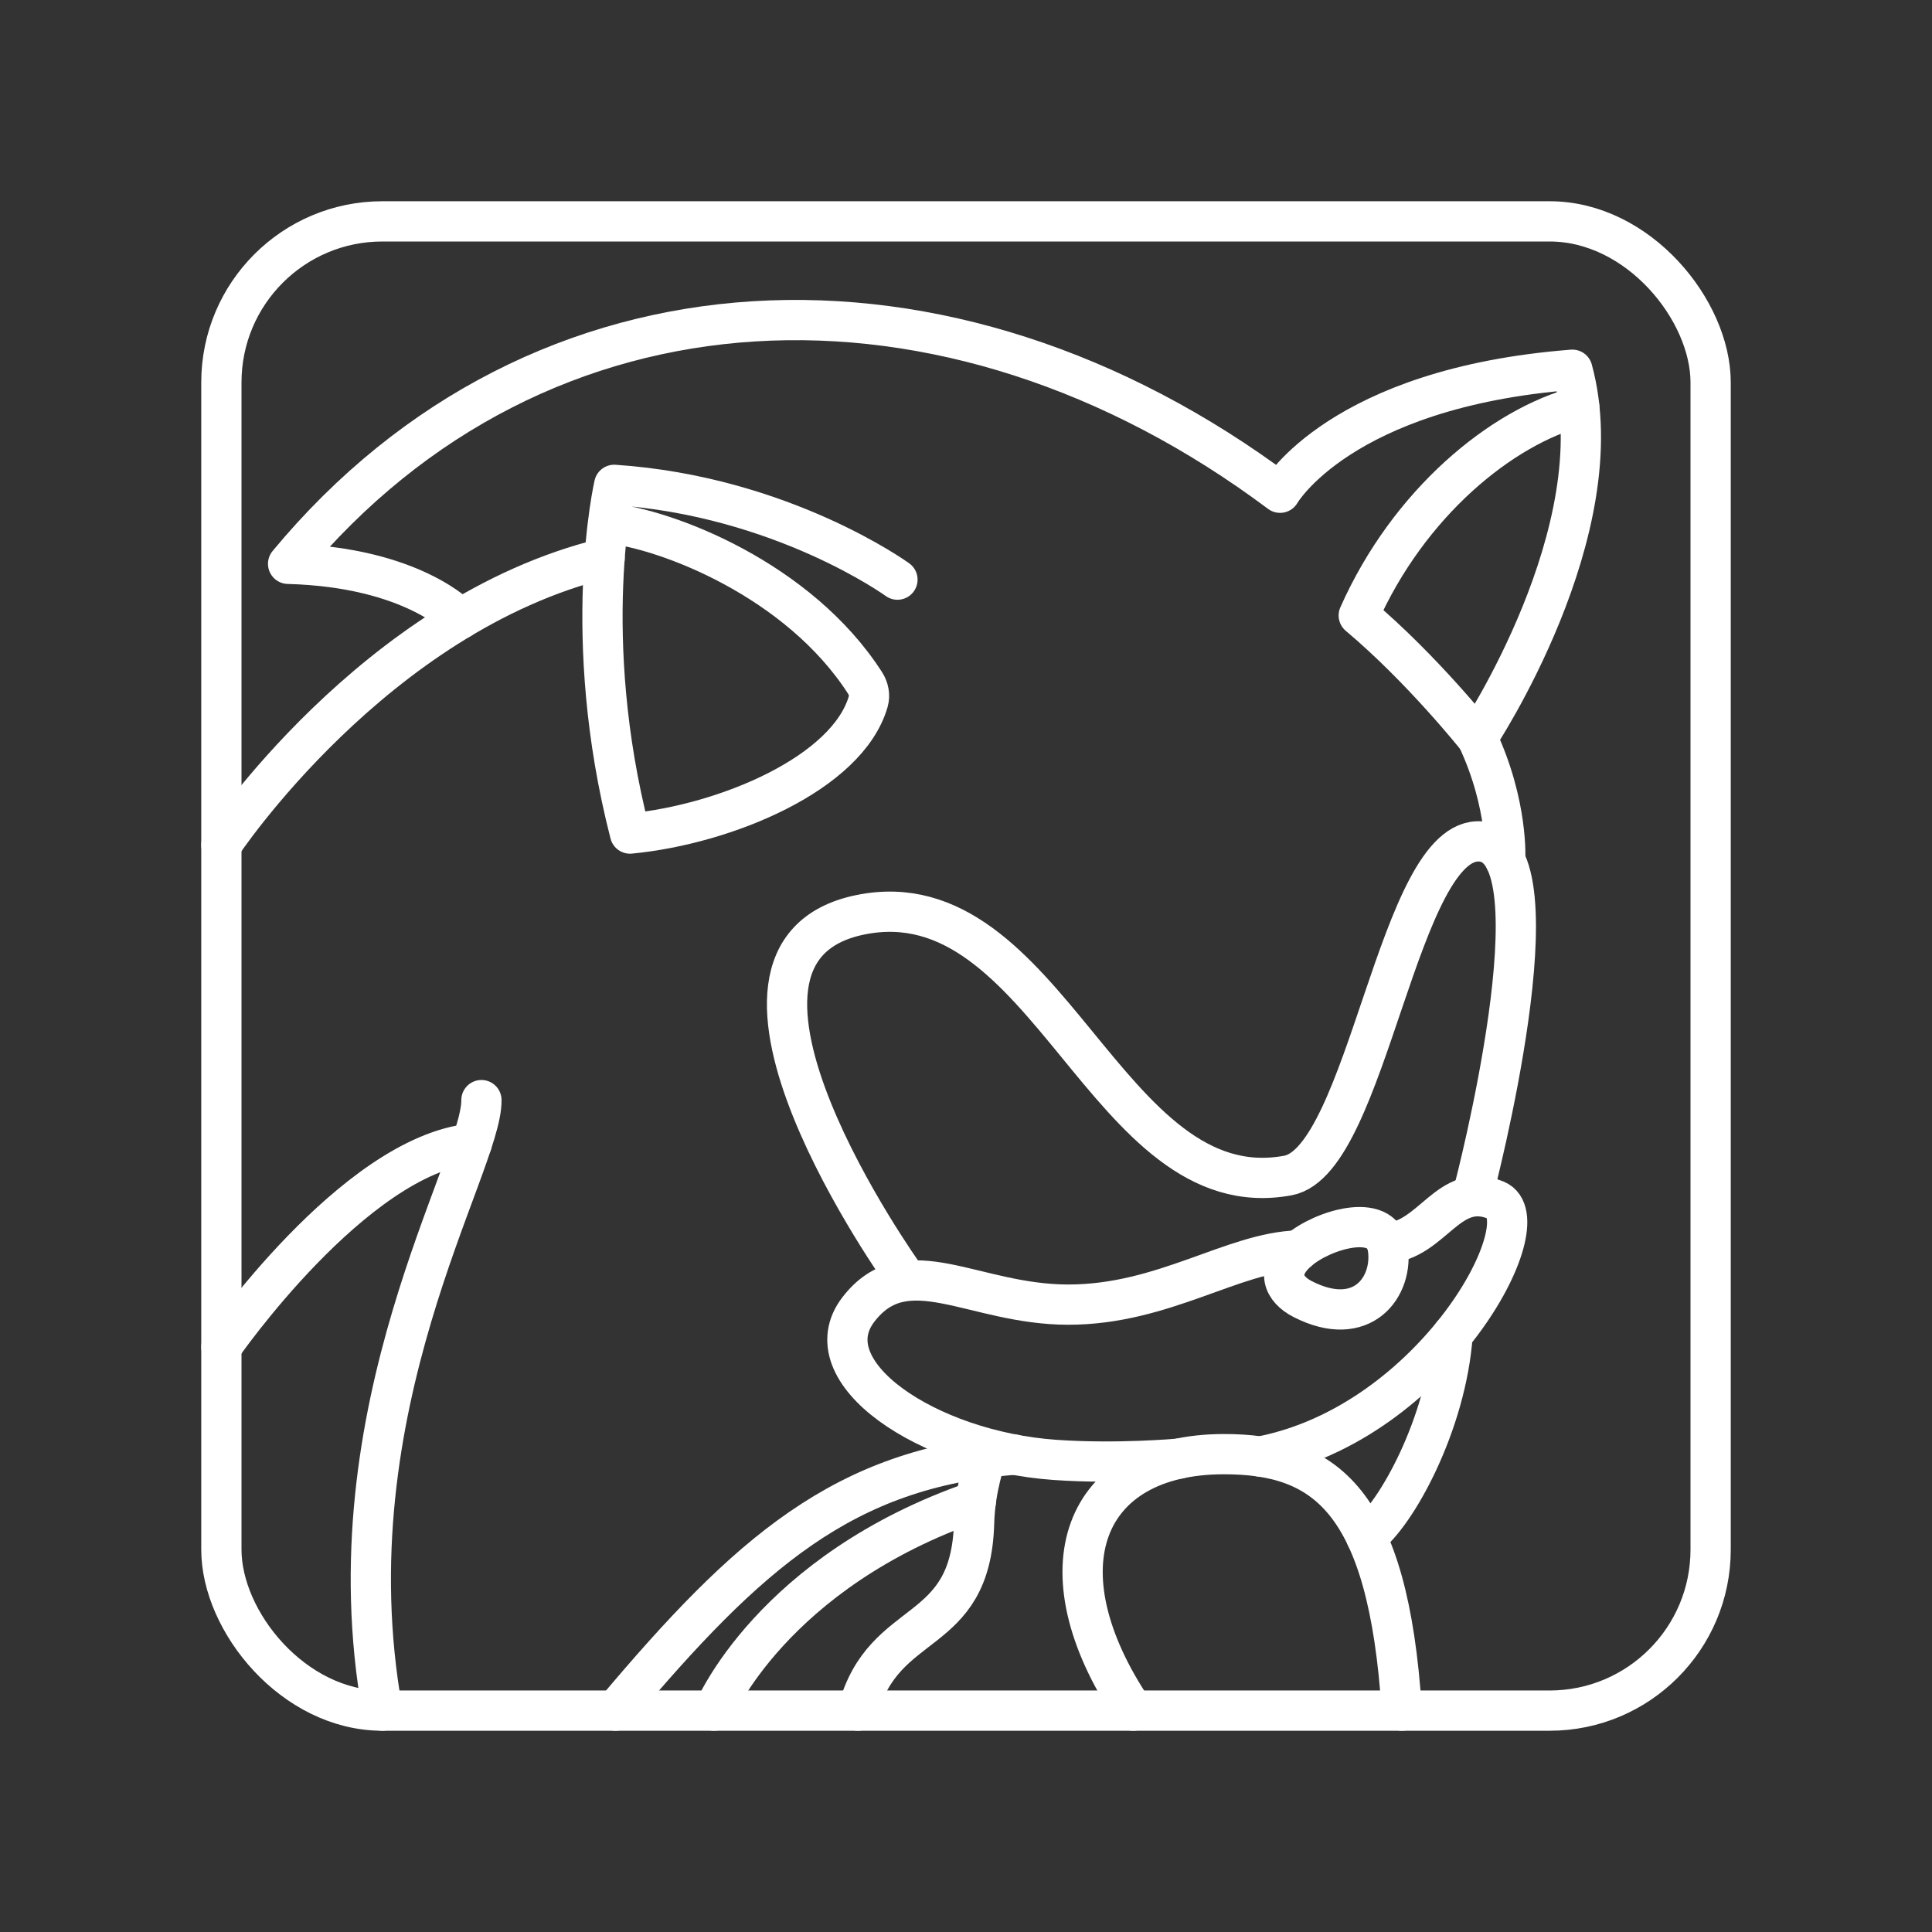 <?xml version="1.0" encoding="UTF-8"?><svg id="b" xmlns="http://www.w3.org/2000/svg" viewBox="0 0 48 48"><rect x="0" y="0" width="48" height="48" fill="#333333" stroke="none"/><defs><style>.c{fill:none;stroke:#fff;stroke-linecap:round;stroke-linejoin:round;}</style></defs><rect class="c" x="5.5" y="5.5" width="37" height="37" rx="4" ry="4"/><path class="c" d="M22.466,31.7s-5.748-8.019-1.093-8.972,6.112,7.318,10.626,6.477c1.979-.369,2.748-8.467,4.794-8.299s-.168,8.636-.168,8.636"/><path class="c" d="M11.438,15.374s-1.168-1.282-4.28-1.366c6.252-7.542,16.402-7.935,24.645-1.766,0,0,1.486-2.607,7.262-3.056,1.086,3.981-2.362,9.154-2.362,9.154.778,1.661.693,3.029.693,3.029"/><path class="c" d="M15.021,13.869c-5.732,1.401-9.521,7.121-9.521,7.121"/><path class="c" d="M11.961,27.332c.021,1.619-3.807,7.64-2.461,15.168"/><path class="c" d="M11.72,28.413c-2.938.305-6.22,5.053-6.22,5.053"/><path class="c" d="M15.289,42.5c3.308-3.931,5.677-6.024,9.911-6.36"/><path class="c" d="M39.235,10.098c-1.925.506-4.236,2.396-5.477,5.193,1.577,1.325,2.944,3.049,2.944,3.049"/><path class="c" d="M15.106,12.999c1.453.143,4.739,1.402,6.387,3.97.087.135.123.306.078.461-.516,1.785-3.544,3.052-5.918,3.28-1.262-4.907-.393-8.664-.393-8.664,4.178.28,7.037,2.355,7.037,2.355"/><path class="c" d="M28.154,42.5c-2.383-3.541-1.236-6.366,2.243-6.372,2.523-.005,4.093,1.137,4.43,6.372"/><path class="c" d="M32.262,31.067c.603-.518,2.075-.953,2.215-.084.16.989-.635,2.053-2.117,1.29-.463-.238-.694-.694-.098-1.206Z"/><path class="c" d="M32.262,31.067c-1.626.042-3.35,1.346-5.72,1.346s-4.023-1.428-5.215.12,1.707,3.513,4.878,3.737c1.556.11,3.081-.03,3.081-.03"/><path class="c" d="M34.452,30.889c1.146-.075,1.538-1.561,2.716-1.07s-1.511,5.531-5.858,6.368"/><path class="c" d="M36.09,33.156c-.155,2.214-1.405,4.487-2.147,5.026"/><path class="c" d="M21.313,42.5c.645-2.405,2.808-1.733,2.888-4.662.024-.895.298-1.624.298-1.624"/><path class="c" d="M24.246,37.293c-5.077,1.75-6.507,5.207-6.507,5.207"/></svg>